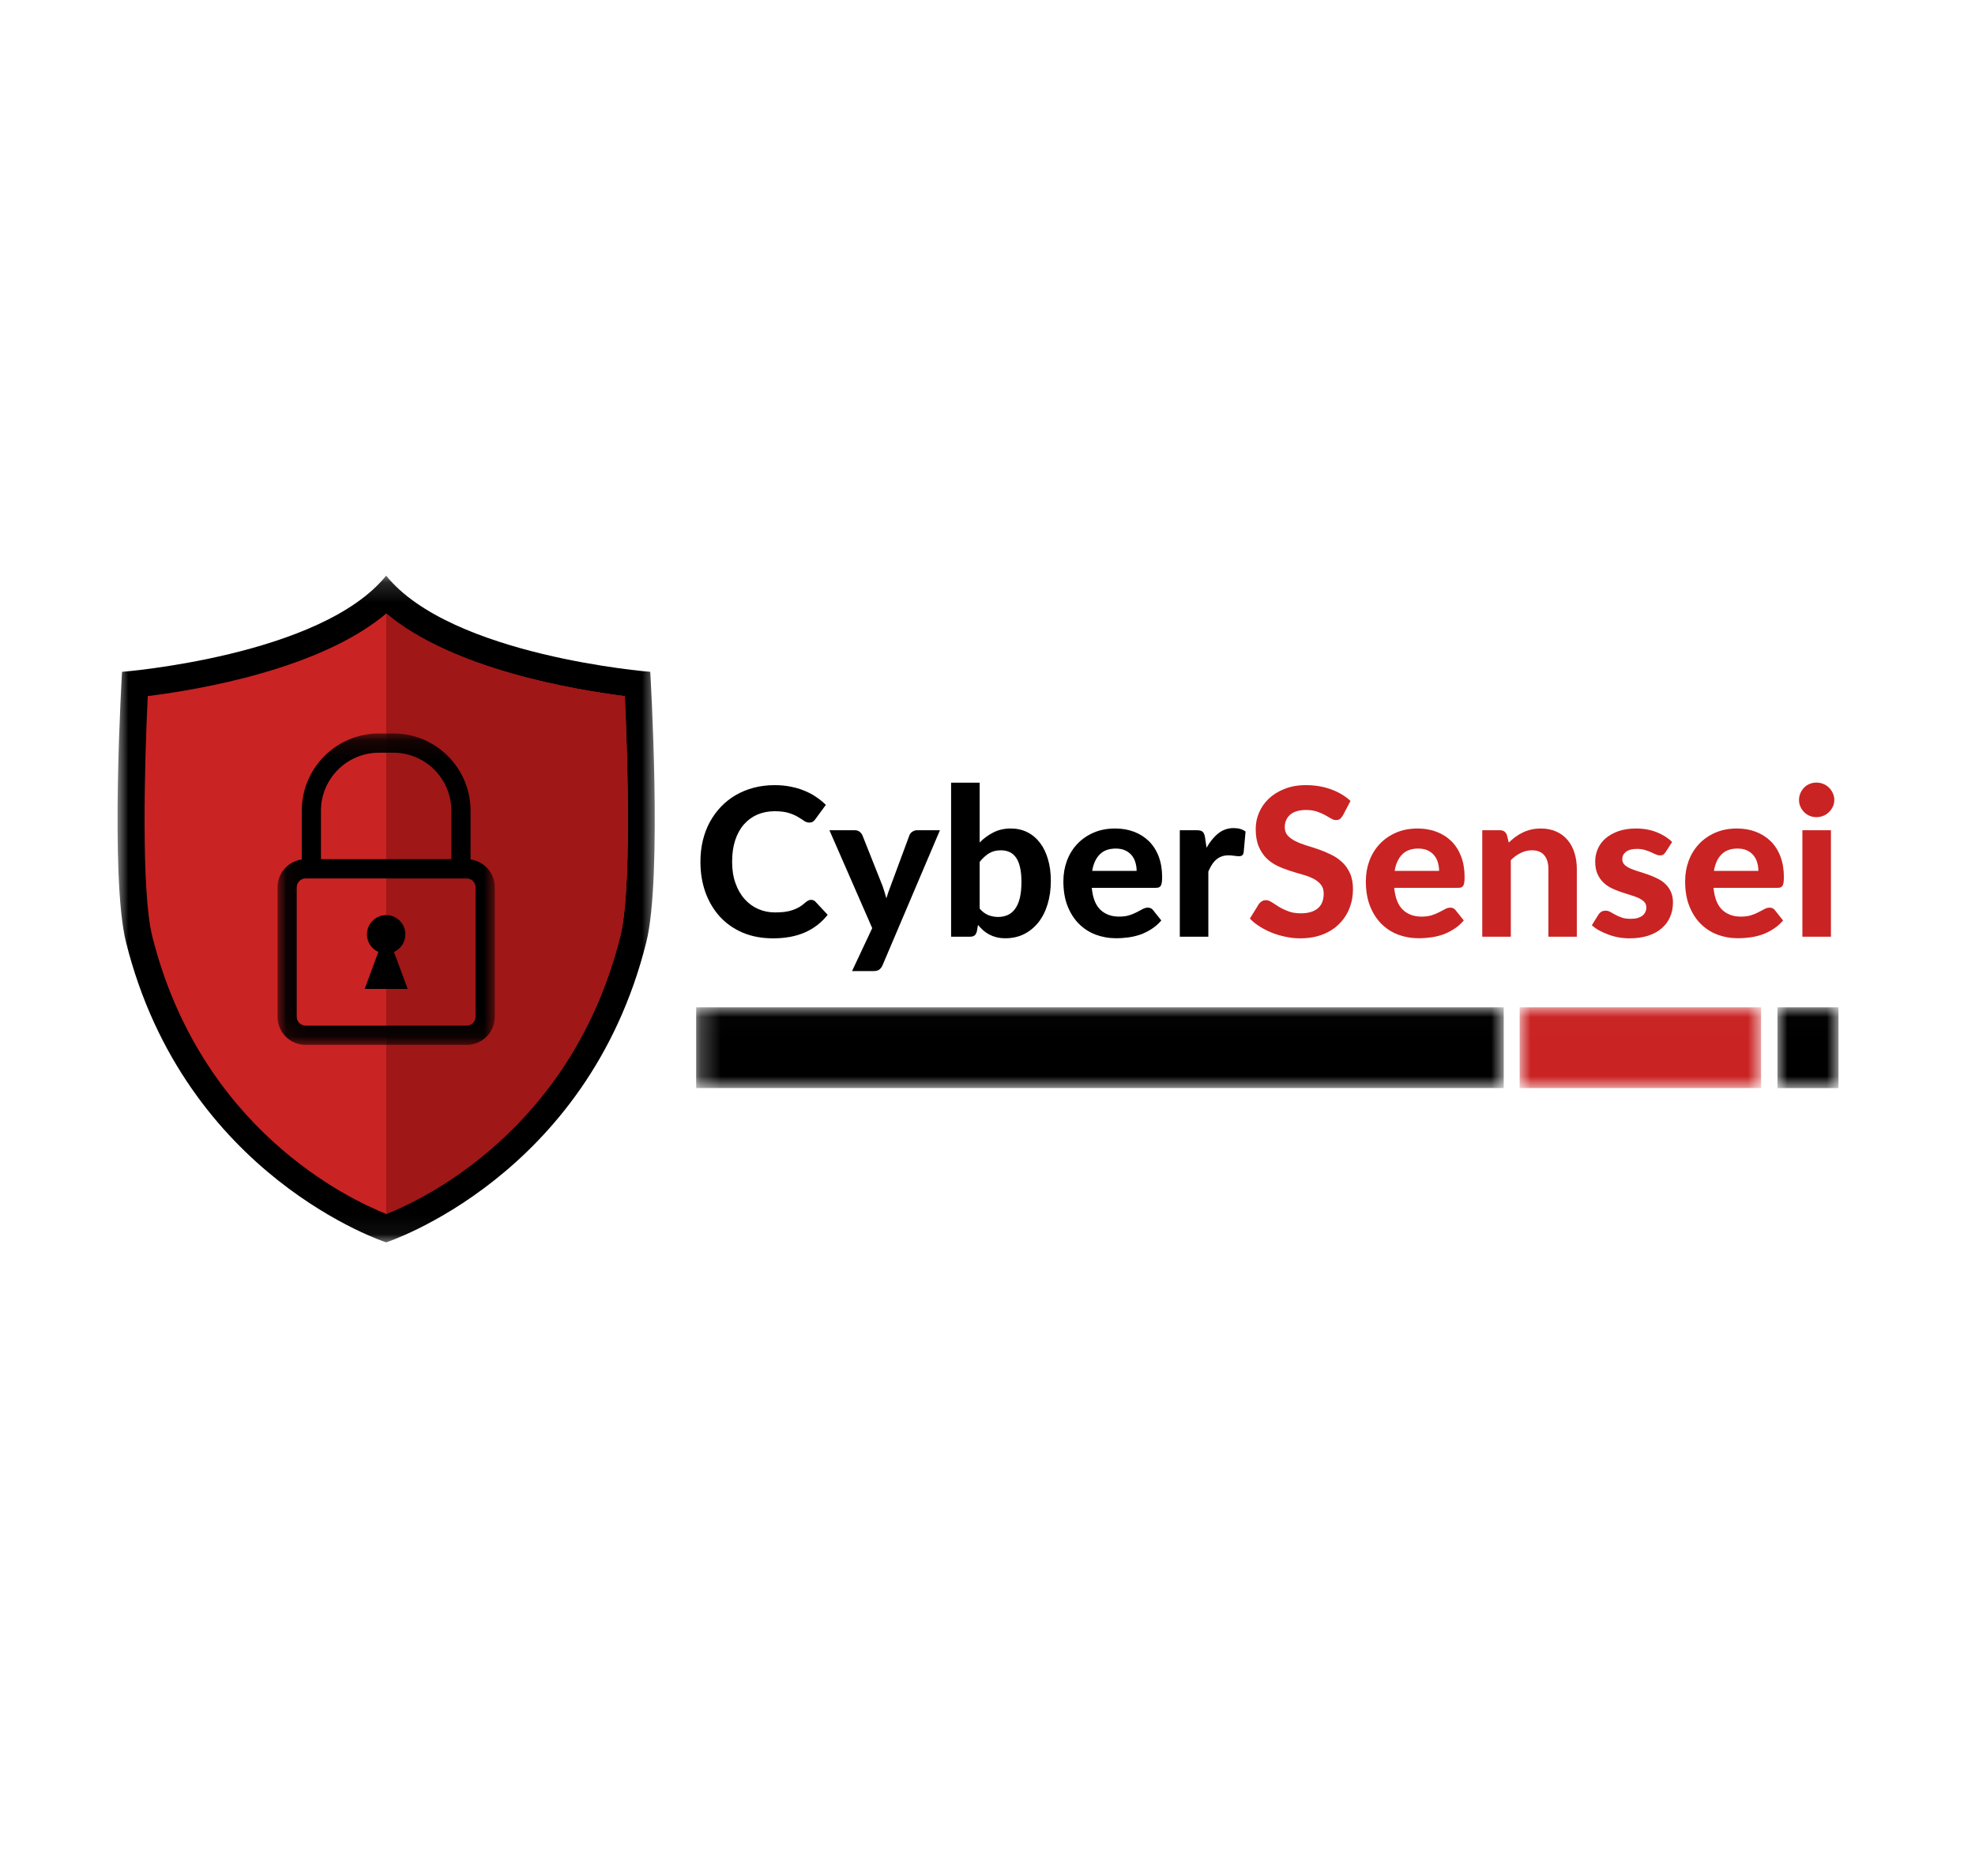 <svg width="100" height="95" viewBox="0 0 100 95" fill="none" xmlns="http://www.w3.org/2000/svg">
<mask id="mask0_6_27" style="mask-type:luminance" maskUnits="userSpaceOnUse" x="5" y="29" width="29" height="34">
<path d="M5.867 29.151H33.333V62.951H5.867V29.151Z" fill="white"/>
</mask>
<g mask="url(#mask0_6_27)">
<path d="M32.924 34.021C32.924 34.021 22.841 33.23 19.552 29.151C16.262 33.23 6.179 34.021 6.179 34.021C6.179 34.021 5.551 44.422 6.382 47.718C9.36 59.618 19.552 62.913 19.552 62.913C19.552 62.913 29.75 59.611 32.722 47.718C33.552 44.422 32.924 34.021 32.924 34.021Z" fill="black"/>
</g>
<path d="M31.412 47.394C28.967 57.179 21.443 60.725 19.558 61.475C17.668 60.725 10.15 57.179 7.705 47.394C7.145 45.145 7.314 38.668 7.482 35.25C10.07 34.926 16.202 33.893 19.558 31.069C22.916 33.893 29.054 34.926 31.634 35.25C31.797 38.668 31.972 45.145 31.412 47.394Z" fill="#CA2323"/>
<path d="M31.412 47.394C28.967 57.179 21.443 60.725 19.558 61.475V31.069C22.916 33.893 29.054 34.926 31.634 35.25C31.797 38.668 31.972 45.145 31.412 47.394Z" fill="#9F1717"/>
<mask id="mask1_6_27" style="mask-type:luminance" maskUnits="userSpaceOnUse" x="14" y="37" width="12" height="16">
<path d="M14.052 37.133H25.052V52.927H14.052V37.133Z" fill="white"/>
</mask>
<g mask="url(#mask1_6_27)">
<path d="M24.08 51.49C24.08 51.612 24.031 51.722 23.949 51.805C23.866 51.888 23.756 51.938 23.633 51.938H15.471C15.347 51.937 15.239 51.888 15.155 51.805C15.074 51.722 15.025 51.612 15.024 51.49V44.932C15.025 44.809 15.073 44.7 15.155 44.617C15.239 44.534 15.348 44.484 15.471 44.484H23.633C23.756 44.484 23.866 44.534 23.949 44.617C24.031 44.7 24.08 44.809 24.08 44.932V51.49ZM17.109 38.98C17.643 38.447 18.372 38.119 19.183 38.118H19.922C20.733 38.119 21.462 38.447 21.995 38.98C22.526 39.515 22.854 40.247 22.854 41.062V43.508H16.251V41.062C16.251 40.247 16.578 39.515 17.109 38.98ZM23.826 43.524V41.062C23.826 38.897 22.078 37.143 19.922 37.143H19.183C17.027 37.143 15.279 38.897 15.279 41.062V43.524C14.586 43.619 14.054 44.212 14.052 44.932V51.49C14.053 52.275 14.687 52.911 15.471 52.913H23.633C24.417 52.91 25.051 52.276 25.053 51.49V44.932C25.051 44.212 24.518 43.62 23.826 43.524Z" fill="black"/>
</g>
<path d="M20.525 47.317C20.525 46.777 20.09 46.341 19.552 46.341C19.016 46.341 18.58 46.777 18.58 47.317C18.58 47.714 18.818 48.054 19.157 48.206L18.464 50.081H20.642L19.948 48.206C20.288 48.054 20.525 47.714 20.525 47.317Z" fill="black"/>
<mask id="mask2_6_27" style="mask-type:luminance" maskUnits="userSpaceOnUse" x="35" y="51" width="42" height="5">
<path d="M35.249 51.011H76.144V55.098H35.249V51.011Z" fill="white"/>
</mask>
<g mask="url(#mask2_6_27)">
<path d="M35.249 51.011H76.138V55.098H35.249V51.011Z" fill="black"/>
</g>
<mask id="mask3_6_27" style="mask-type:luminance" maskUnits="userSpaceOnUse" x="76" y="51" width="14" height="5">
<path d="M76.944 51.011H89.171V55.098H76.944V51.011Z" fill="white"/>
</mask>
<g mask="url(#mask3_6_27)">
<path d="M76.944 51.011H89.169V55.098H76.944V51.011Z" fill="#CA2323"/>
</g>
<mask id="mask4_6_27" style="mask-type:luminance" maskUnits="userSpaceOnUse" x="90" y="51" width="4" height="5">
<path d="M90 51.011H93.088V55.098H90V51.011Z" fill="white"/>
</mask>
<g mask="url(#mask4_6_27)">
<path d="M90 51.011H93.088V55.101H90V51.011Z" fill="black"/>
</g>
<path d="M41.065 45.567C41.153 45.567 41.227 45.598 41.286 45.659L41.907 46.325C41.6 46.715 41.22 47.011 40.765 47.213C40.309 47.416 39.767 47.517 39.14 47.517C38.573 47.517 38.062 47.421 37.607 47.23C37.153 47.036 36.769 46.766 36.452 46.421C36.136 46.074 35.891 45.665 35.719 45.192C35.549 44.717 35.465 44.199 35.465 43.638C35.465 43.261 35.505 42.902 35.586 42.563C35.669 42.221 35.788 41.908 35.944 41.621C36.102 41.336 36.291 41.077 36.511 40.846C36.733 40.616 36.983 40.42 37.261 40.259C37.541 40.098 37.845 39.974 38.173 39.888C38.503 39.802 38.857 39.759 39.232 39.759C39.509 39.759 39.773 39.784 40.023 39.834C40.273 39.882 40.505 39.949 40.719 40.038C40.936 40.124 41.136 40.23 41.319 40.355C41.502 40.477 41.667 40.612 41.815 40.759L41.286 41.48C41.255 41.527 41.215 41.569 41.165 41.605C41.117 41.638 41.05 41.654 40.965 41.654C40.882 41.654 40.796 41.625 40.711 41.567C40.627 41.507 40.523 41.44 40.398 41.367C40.275 41.292 40.12 41.225 39.932 41.167C39.745 41.109 39.509 41.08 39.223 41.08C38.907 41.08 38.615 41.137 38.348 41.25C38.084 41.365 37.857 41.532 37.665 41.75C37.475 41.967 37.328 42.236 37.223 42.554C37.12 42.871 37.069 43.233 37.069 43.638C37.069 44.044 37.125 44.407 37.24 44.725C37.353 45.045 37.509 45.315 37.707 45.534C37.903 45.753 38.133 45.92 38.394 46.034C38.658 46.148 38.94 46.205 39.24 46.205C39.417 46.205 39.578 46.196 39.723 46.179C39.867 46.161 40 46.13 40.123 46.088C40.248 46.046 40.366 45.994 40.477 45.929C40.588 45.863 40.699 45.778 40.811 45.675C40.849 45.645 40.89 45.62 40.932 45.6C40.973 45.578 41.017 45.567 41.065 45.567Z" fill="black"/>
<path d="M47.592 42.042L44.684 48.884C44.639 48.98 44.584 49.052 44.521 49.1C44.456 49.15 44.354 49.175 44.213 49.175H43.142L44.163 47L41.996 42.042H43.263C43.376 42.042 43.464 42.069 43.525 42.121C43.589 42.171 43.636 42.231 43.667 42.3L44.692 44.88C44.727 44.983 44.761 45.086 44.792 45.188C44.822 45.291 44.851 45.392 44.879 45.492C44.94 45.287 45.011 45.081 45.092 44.875L46.046 42.3C46.073 42.225 46.123 42.165 46.196 42.117C46.271 42.067 46.351 42.042 46.438 42.042H47.592Z" fill="black"/>
<path d="M49.603 46.013C49.738 46.169 49.886 46.278 50.044 46.342C50.203 46.403 50.366 46.434 50.536 46.434C50.713 46.434 50.874 46.402 51.019 46.338C51.166 46.274 51.291 46.171 51.394 46.029C51.499 45.888 51.58 45.705 51.636 45.48C51.691 45.252 51.719 44.977 51.719 44.654C51.719 44.369 51.695 44.125 51.648 43.925C51.604 43.725 51.537 43.562 51.449 43.434C51.359 43.303 51.251 43.209 51.123 43.15C50.995 43.09 50.845 43.059 50.673 43.059C50.445 43.059 50.248 43.109 50.082 43.209C49.917 43.309 49.758 43.455 49.603 43.646V46.013ZM49.603 42.663C49.813 42.449 50.048 42.278 50.307 42.15C50.565 42.02 50.855 41.955 51.178 41.955C51.486 41.955 51.765 42.017 52.015 42.142C52.265 42.267 52.478 42.445 52.653 42.675C52.83 42.903 52.966 43.182 53.061 43.509C53.158 43.834 53.207 44.199 53.207 44.605C53.207 45.041 53.151 45.438 53.04 45.796C52.932 46.152 52.776 46.458 52.574 46.713C52.37 46.966 52.129 47.163 51.849 47.304C51.567 47.443 51.255 47.513 50.911 47.513C50.741 47.513 50.59 47.496 50.457 47.463C50.325 47.429 50.204 47.384 50.09 47.325C49.979 47.265 49.876 47.194 49.782 47.113C49.69 47.029 49.603 46.938 49.519 46.838L49.461 47.163C49.436 47.263 49.395 47.334 49.34 47.375C49.284 47.415 49.209 47.434 49.115 47.434H48.157V39.634H49.603V42.663Z" fill="black"/>
<path d="M57.551 44.1C57.551 43.95 57.53 43.808 57.488 43.671C57.449 43.536 57.386 43.416 57.301 43.313C57.214 43.208 57.105 43.124 56.971 43.063C56.838 43.002 56.68 42.971 56.496 42.971C56.148 42.971 55.878 43.07 55.684 43.267C55.489 43.462 55.361 43.74 55.301 44.1H57.551ZM55.28 44.959C55.327 45.465 55.471 45.834 55.713 46.067C55.955 46.3 56.272 46.417 56.663 46.417C56.86 46.417 57.031 46.395 57.176 46.35C57.322 46.303 57.451 46.25 57.559 46.192C57.669 46.134 57.769 46.082 57.859 46.034C57.947 45.987 58.035 45.963 58.121 45.963C58.232 45.963 58.319 46.005 58.384 46.088L58.801 46.613C58.648 46.791 58.478 46.938 58.292 47.054C58.109 47.171 57.917 47.265 57.717 47.334C57.519 47.4 57.319 47.446 57.117 47.471C56.914 47.498 56.718 47.513 56.53 47.513C56.155 47.513 55.803 47.451 55.476 47.33C55.151 47.205 54.867 47.021 54.626 46.779C54.384 46.536 54.192 46.234 54.051 45.875C53.911 45.517 53.842 45.1 53.842 44.625C53.842 44.259 53.902 43.913 54.022 43.588C54.143 43.263 54.317 42.982 54.542 42.742C54.769 42.5 55.044 42.309 55.367 42.167C55.692 42.025 56.059 41.955 56.467 41.955C56.814 41.955 57.132 42.011 57.422 42.121C57.713 42.233 57.964 42.392 58.176 42.6C58.386 42.809 58.551 43.066 58.667 43.371C58.784 43.677 58.842 44.025 58.842 44.417C58.842 44.525 58.836 44.615 58.826 44.684C58.817 44.753 58.801 44.809 58.776 44.85C58.751 44.892 58.717 44.921 58.676 44.938C58.634 44.952 58.58 44.959 58.513 44.959H55.28Z" fill="black"/>
<path d="M61.091 42.929C61.263 42.624 61.46 42.383 61.682 42.205C61.907 42.024 62.168 41.934 62.466 41.934C62.71 41.934 62.91 41.992 63.066 42.109L62.97 43.175C62.953 43.245 62.925 43.294 62.887 43.321C62.85 43.346 62.801 43.359 62.741 43.359C62.685 43.359 62.604 43.352 62.499 43.338C62.393 43.321 62.296 43.313 62.208 43.313C62.074 43.313 61.955 43.333 61.853 43.371C61.75 43.408 61.659 43.462 61.578 43.534C61.497 43.603 61.425 43.688 61.362 43.788C61.297 43.888 61.238 44.003 61.182 44.134V47.434H59.737V42.042H60.591C60.738 42.042 60.839 42.069 60.895 42.121C60.95 42.171 60.989 42.262 61.012 42.392L61.091 42.929Z" fill="black"/>
<path d="M67.993 41.296C67.943 41.377 67.893 41.437 67.843 41.475C67.793 41.512 67.727 41.529 67.647 41.529C67.569 41.529 67.486 41.503 67.397 41.45C67.308 41.395 67.203 41.336 67.085 41.271C66.968 41.208 66.832 41.149 66.676 41.096C66.523 41.044 66.344 41.017 66.139 41.017C65.777 41.017 65.505 41.098 65.322 41.259C65.141 41.42 65.051 41.632 65.051 41.892C65.051 42.062 65.101 42.202 65.201 42.313C65.301 42.421 65.431 42.516 65.593 42.596C65.753 42.677 65.937 42.749 66.143 42.813C66.351 42.874 66.562 42.942 66.776 43.017C66.993 43.092 67.203 43.182 67.41 43.284C67.615 43.384 67.798 43.511 67.96 43.663C68.123 43.816 68.255 44.003 68.355 44.225C68.455 44.445 68.505 44.715 68.505 45.034C68.505 45.378 68.444 45.702 68.322 46.005C68.202 46.304 68.028 46.567 67.801 46.792C67.576 47.017 67.297 47.195 66.964 47.325C66.63 47.452 66.252 47.517 65.83 47.517C65.591 47.517 65.352 47.492 65.114 47.442C64.874 47.395 64.644 47.328 64.422 47.242C64.199 47.153 63.99 47.048 63.793 46.925C63.598 46.803 63.428 46.667 63.285 46.517L63.743 45.775C63.782 45.72 63.831 45.674 63.893 45.638C63.956 45.602 64.023 45.584 64.093 45.584C64.187 45.584 64.287 45.619 64.393 45.688C64.498 45.758 64.618 45.834 64.751 45.917C64.887 46 65.045 46.077 65.226 46.146C65.406 46.216 65.622 46.25 65.872 46.25C66.239 46.25 66.522 46.167 66.722 46C66.922 45.834 67.022 45.584 67.022 45.25C67.022 45.059 66.972 44.904 66.872 44.788C66.774 44.669 66.645 44.569 66.485 44.488C66.323 44.408 66.14 44.34 65.935 44.284C65.728 44.225 65.518 44.162 65.301 44.092C65.085 44.023 64.873 43.94 64.668 43.842C64.462 43.742 64.278 43.613 64.118 43.455C63.96 43.294 63.83 43.095 63.73 42.859C63.63 42.62 63.58 42.324 63.58 41.971C63.58 41.691 63.636 41.419 63.747 41.154C63.861 40.888 64.024 40.652 64.239 40.446C64.455 40.241 64.722 40.075 65.039 39.95C65.355 39.823 65.716 39.759 66.122 39.759C66.58 39.759 67.003 39.83 67.393 39.971C67.781 40.113 68.111 40.309 68.38 40.559L67.993 41.296Z" fill="#CA2323"/>
<path d="M72.865 44.1C72.865 43.95 72.844 43.808 72.803 43.671C72.763 43.536 72.701 43.416 72.615 43.313C72.529 43.208 72.419 43.124 72.286 43.063C72.153 43.002 71.994 42.971 71.811 42.971C71.463 42.971 71.192 43.07 70.998 43.267C70.804 43.462 70.675 43.74 70.615 44.1H72.865ZM70.594 44.959C70.641 45.465 70.786 45.834 71.028 46.067C71.269 46.3 71.586 46.417 71.978 46.417C72.174 46.417 72.345 46.395 72.49 46.35C72.637 46.303 72.765 46.25 72.873 46.192C72.984 46.134 73.084 46.082 73.173 46.034C73.262 45.987 73.349 45.963 73.436 45.963C73.546 45.963 73.634 46.005 73.698 46.088L74.115 46.613C73.962 46.791 73.792 46.938 73.607 47.054C73.423 47.171 73.232 47.265 73.032 47.334C72.834 47.4 72.634 47.446 72.432 47.471C72.229 47.498 72.033 47.513 71.844 47.513C71.469 47.513 71.117 47.451 70.79 47.33C70.465 47.205 70.182 47.021 69.94 46.779C69.698 46.536 69.507 46.234 69.365 45.875C69.225 45.517 69.157 45.1 69.157 44.625C69.157 44.259 69.216 43.913 69.336 43.588C69.458 43.263 69.632 42.982 69.857 42.742C70.084 42.5 70.359 42.309 70.682 42.167C71.007 42.025 71.373 41.955 71.782 41.955C72.129 41.955 72.446 42.011 72.736 42.121C73.028 42.233 73.279 42.392 73.49 42.6C73.701 42.809 73.865 43.066 73.982 43.371C74.098 43.677 74.157 44.025 74.157 44.417C74.157 44.525 74.15 44.615 74.14 44.684C74.132 44.753 74.115 44.809 74.09 44.85C74.065 44.892 74.032 44.921 73.99 44.938C73.948 44.952 73.894 44.959 73.828 44.959H70.594Z" fill="#CA2323"/>
<path d="M76.393 42.667C76.498 42.565 76.609 42.47 76.726 42.384C76.845 42.295 76.97 42.22 77.101 42.159C77.231 42.095 77.372 42.045 77.522 42.009C77.674 41.973 77.84 41.955 78.018 41.955C78.309 41.955 78.569 42.007 78.797 42.109C79.024 42.209 79.215 42.35 79.368 42.534C79.523 42.715 79.64 42.932 79.718 43.184C79.798 43.434 79.839 43.709 79.839 44.009V47.434H78.401V44.009C78.401 43.709 78.33 43.475 78.189 43.309C78.049 43.142 77.844 43.059 77.572 43.059C77.369 43.059 77.178 43.103 77.001 43.192C76.823 43.278 76.655 43.4 76.497 43.559V47.434H75.051V42.042H75.943C76.123 42.042 76.243 42.125 76.301 42.292L76.393 42.667Z" fill="#CA2323"/>
<path d="M84.336 43.15C84.297 43.209 84.257 43.252 84.216 43.279C84.176 43.304 84.122 43.317 84.053 43.317C83.983 43.317 83.911 43.3 83.836 43.267C83.763 43.232 83.682 43.194 83.591 43.154C83.501 43.113 83.399 43.075 83.282 43.042C83.165 43.007 83.03 42.988 82.878 42.988C82.642 42.988 82.459 43.037 82.332 43.134C82.204 43.228 82.141 43.353 82.141 43.509C82.141 43.617 82.176 43.709 82.249 43.784C82.321 43.857 82.417 43.92 82.536 43.975C82.658 44.028 82.796 44.078 82.949 44.125C83.101 44.173 83.258 44.224 83.42 44.279C83.583 44.336 83.742 44.4 83.895 44.475C84.05 44.548 84.187 44.64 84.307 44.75C84.426 44.859 84.522 44.991 84.595 45.146C84.67 45.302 84.707 45.49 84.707 45.709C84.707 45.97 84.658 46.212 84.561 46.434C84.467 46.653 84.326 46.844 84.141 47.005C83.957 47.166 83.728 47.292 83.453 47.384C83.178 47.472 82.859 47.517 82.499 47.517C82.316 47.517 82.132 47.5 81.949 47.467C81.768 47.434 81.596 47.387 81.432 47.325C81.268 47.265 81.114 47.195 80.97 47.117C80.828 47.037 80.704 46.949 80.599 46.855L80.936 46.313C80.975 46.252 81.022 46.205 81.078 46.171C81.136 46.136 81.211 46.117 81.303 46.117C81.388 46.117 81.468 46.14 81.54 46.184C81.615 46.225 81.697 46.271 81.786 46.321C81.878 46.371 81.984 46.419 82.107 46.463C82.232 46.508 82.387 46.529 82.574 46.529C82.712 46.529 82.832 46.515 82.932 46.484C83.034 46.45 83.117 46.408 83.178 46.355C83.242 46.299 83.287 46.238 83.316 46.171C83.346 46.102 83.361 46.032 83.361 45.959C83.361 45.84 83.324 45.742 83.249 45.667C83.174 45.592 83.076 45.527 82.957 45.471C82.837 45.416 82.699 45.366 82.54 45.321C82.384 45.274 82.225 45.223 82.061 45.167C81.9 45.112 81.742 45.046 81.586 44.971C81.43 44.894 81.293 44.796 81.174 44.679C81.054 44.563 80.957 44.42 80.882 44.25C80.807 44.078 80.77 43.87 80.77 43.625C80.77 43.403 80.812 43.192 80.899 42.992C80.984 42.79 81.115 42.612 81.29 42.459C81.466 42.307 81.682 42.184 81.941 42.092C82.201 42 82.503 41.955 82.845 41.955C83.228 41.955 83.576 42.019 83.891 42.146C84.204 42.271 84.462 42.436 84.665 42.638L84.336 43.15Z" fill="#CA2323"/>
<path d="M89.032 44.1C89.032 43.95 89.011 43.808 88.969 43.671C88.93 43.536 88.867 43.416 88.782 43.313C88.695 43.208 88.586 43.124 88.453 43.063C88.319 43.002 88.161 42.971 87.978 42.971C87.63 42.971 87.359 43.07 87.165 43.267C86.97 43.462 86.842 43.74 86.782 44.1H89.032ZM86.761 44.959C86.808 45.465 86.953 45.834 87.194 46.067C87.436 46.3 87.753 46.417 88.144 46.417C88.341 46.417 88.512 46.395 88.657 46.35C88.804 46.303 88.932 46.25 89.04 46.192C89.151 46.134 89.251 46.082 89.34 46.034C89.429 45.987 89.516 45.963 89.603 45.963C89.713 45.963 89.801 46.005 89.865 46.088L90.282 46.613C90.129 46.791 89.959 46.938 89.773 47.054C89.59 47.171 89.398 47.265 89.198 47.334C89.001 47.4 88.801 47.446 88.599 47.471C88.395 47.498 88.2 47.513 88.011 47.513C87.636 47.513 87.284 47.451 86.957 47.33C86.632 47.205 86.349 47.021 86.107 46.779C85.865 46.536 85.674 46.234 85.532 45.875C85.392 45.517 85.323 45.1 85.323 44.625C85.323 44.259 85.383 43.913 85.503 43.588C85.625 43.263 85.799 42.982 86.023 42.742C86.251 42.5 86.526 42.309 86.849 42.167C87.174 42.025 87.54 41.955 87.948 41.955C88.295 41.955 88.613 42.011 88.903 42.121C89.194 42.233 89.445 42.392 89.657 42.6C89.867 42.809 90.032 43.066 90.148 43.371C90.265 43.677 90.323 44.025 90.323 44.417C90.323 44.525 90.317 44.615 90.307 44.684C90.299 44.753 90.282 44.809 90.257 44.85C90.232 44.892 90.198 44.921 90.157 44.938C90.115 44.952 90.061 44.959 89.994 44.959H86.761Z" fill="#CA2323"/>
<path d="M92.705 42.042V47.434H91.26V42.042H92.705ZM92.876 40.509C92.876 40.632 92.851 40.745 92.801 40.85C92.753 40.953 92.689 41.045 92.605 41.125C92.524 41.206 92.428 41.269 92.318 41.313C92.21 41.358 92.093 41.38 91.968 41.38C91.848 41.38 91.735 41.358 91.626 41.313C91.52 41.269 91.427 41.206 91.347 41.125C91.269 41.045 91.207 40.953 91.16 40.85C91.112 40.745 91.089 40.632 91.089 40.509C91.089 40.387 91.112 40.273 91.16 40.167C91.207 40.059 91.269 39.965 91.347 39.884C91.427 39.803 91.52 39.741 91.626 39.696C91.735 39.652 91.848 39.63 91.968 39.63C92.093 39.63 92.21 39.652 92.318 39.696C92.428 39.741 92.524 39.803 92.605 39.884C92.689 39.965 92.753 40.059 92.801 40.167C92.851 40.273 92.876 40.387 92.876 40.509Z" fill="#CA2323"/>
</svg>
